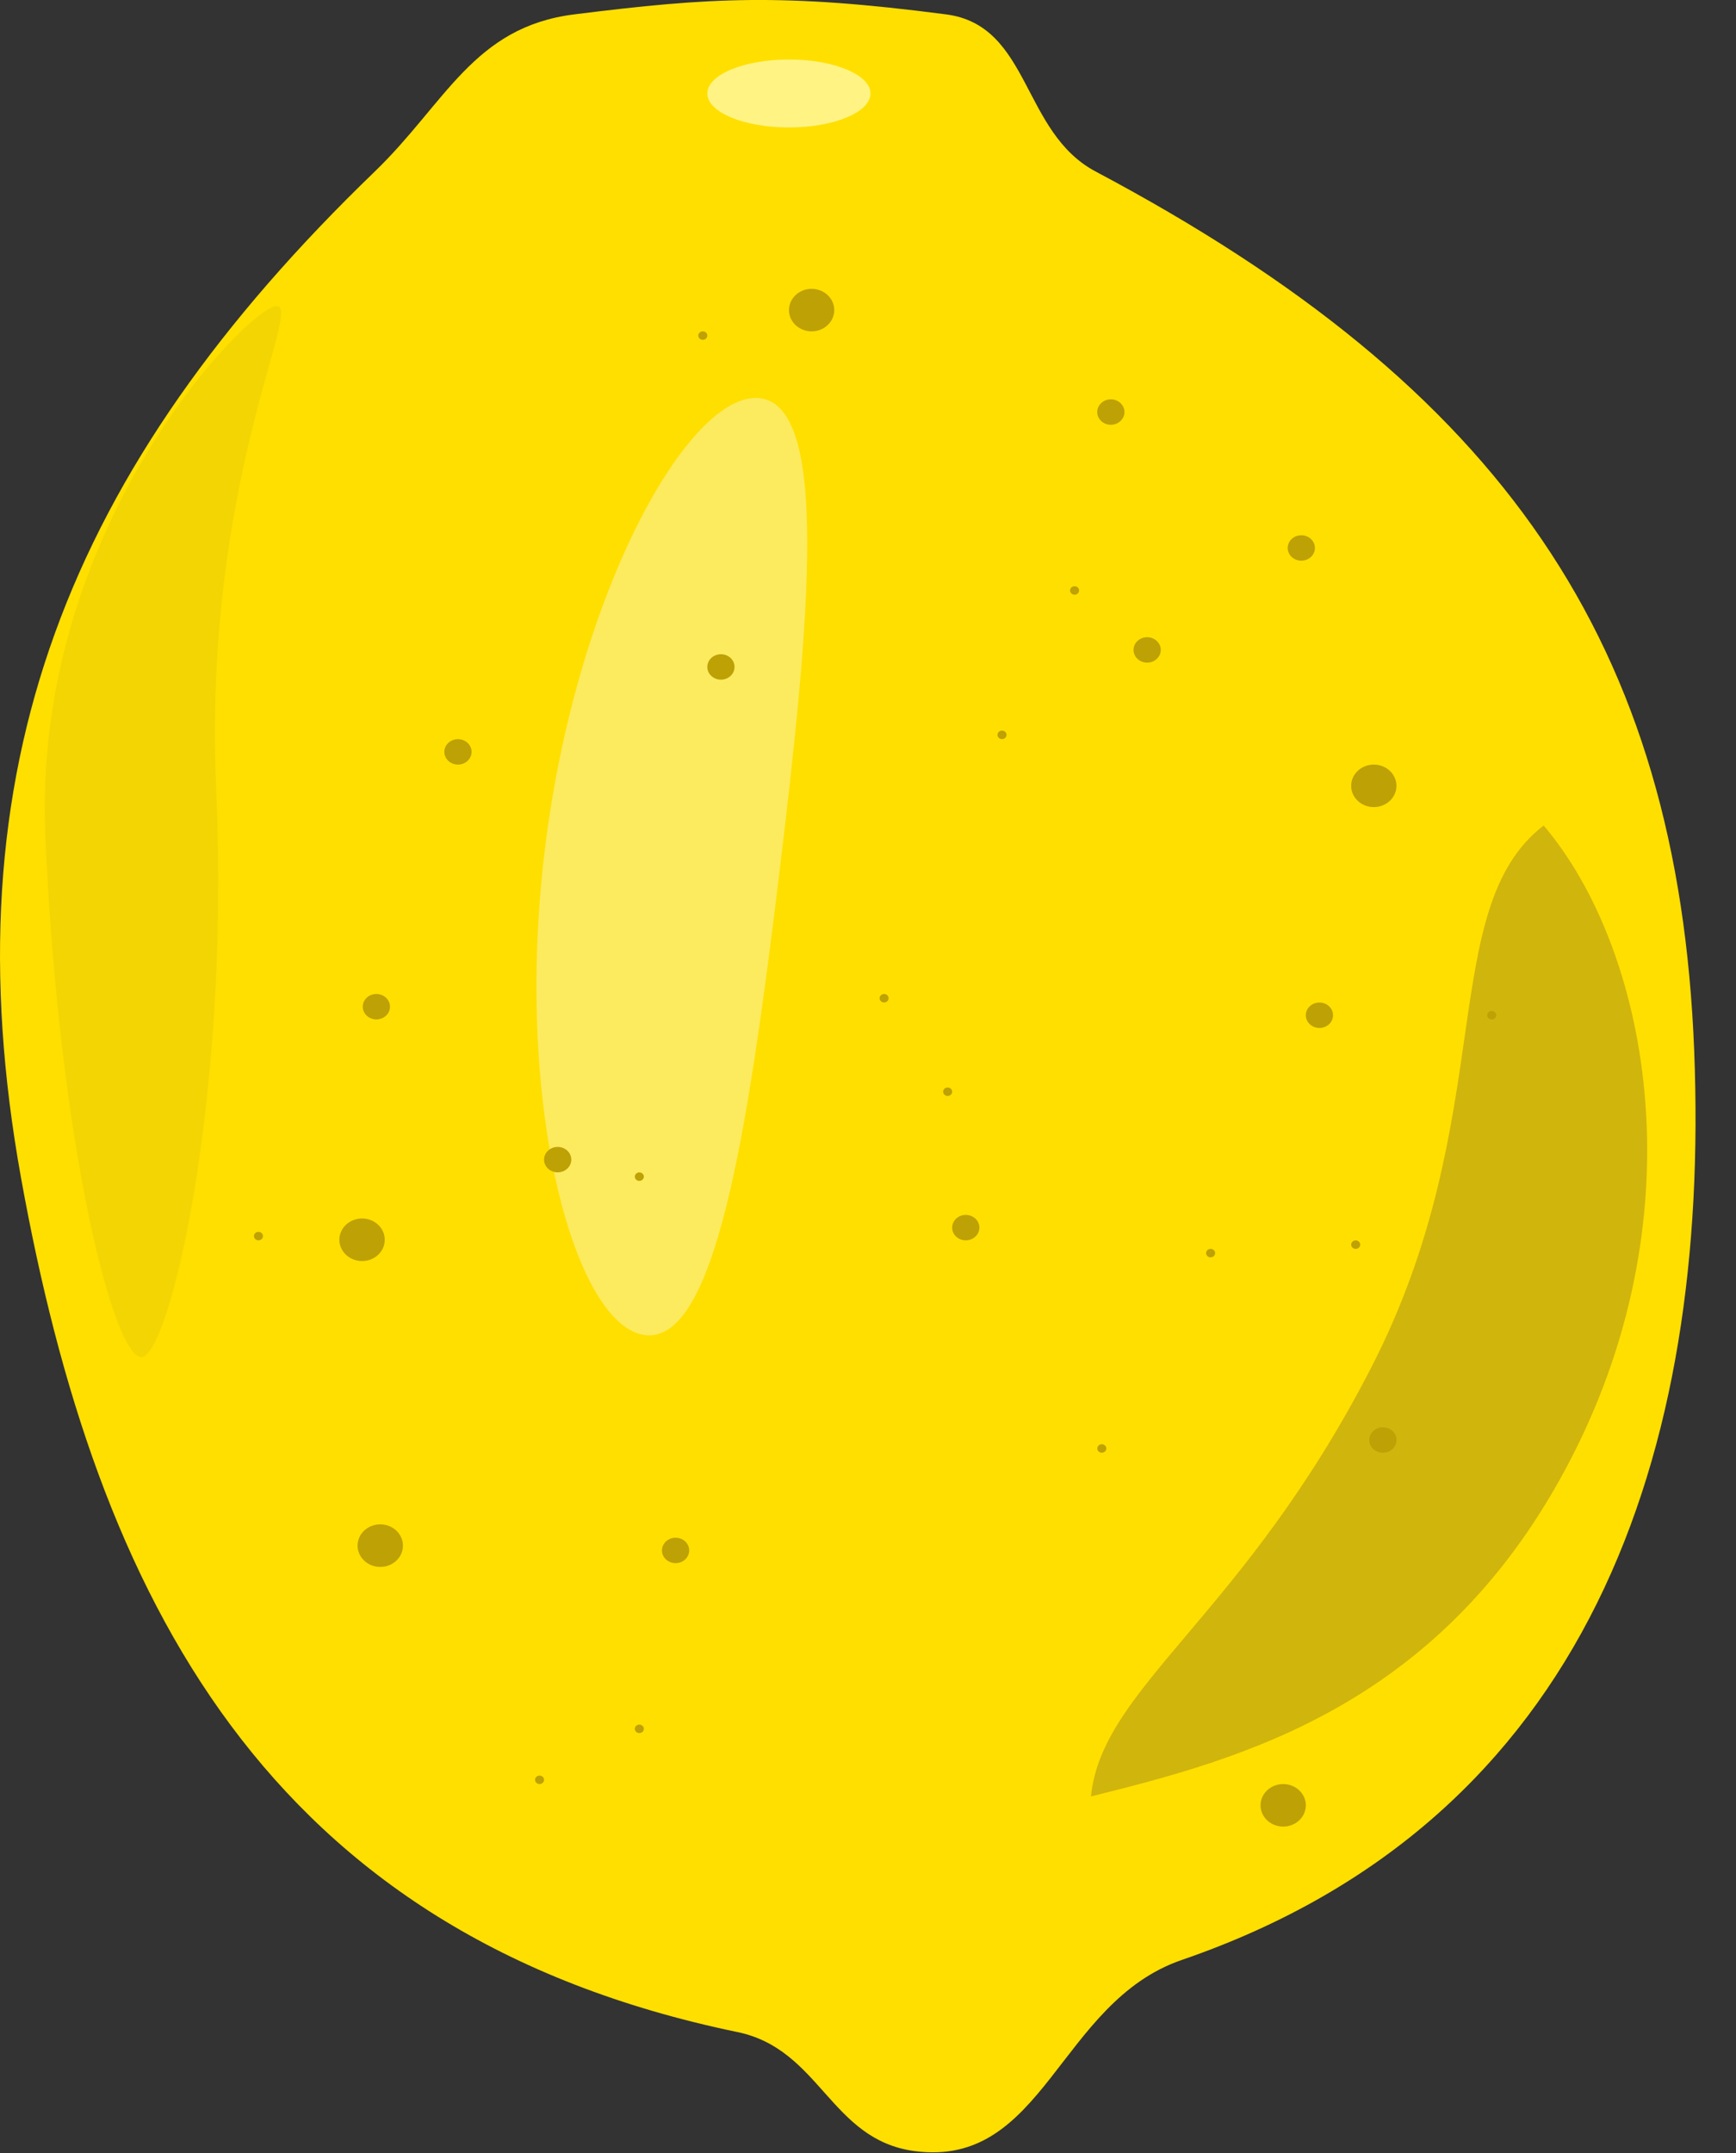 <svg width="25" height="31" viewBox="0 0 25 31" fill="none" xmlns="http://www.w3.org/2000/svg">
<rect x="0" y="0" width="25" height="31" fill="#333333" stroke="none"/>
<path d="M13.624 0.207C11.274 -0.099 10.229 -0.038 8.27 0.207C6.817 0.389 6.418 1.485 5.397 2.47C0.965 6.746 -0.757 11.089 0.304 16.966C1.391 22.987 3.83 27.852 10.621 29.259C11.816 29.507 11.955 30.808 13.167 30.972C15.04 31.224 15.243 28.83 17.02 28.22C22.896 26.201 24.625 20.907 24.398 15.131C24.168 9.271 21.655 5.589 15.779 2.47C14.708 1.902 14.843 0.366 13.624 0.207Z" fill="#FFDF00"/>
<path d="M22.637 20.977C20.795 24.57 17.871 25.327 15.711 25.866C15.867 24.29 17.911 23.272 19.753 19.679C21.596 16.086 20.673 13.085 22.23 11.886C23.72 13.642 24.48 17.384 22.637 20.977Z" fill="#D0B50C"/>
<path d="M3.114 11.395C3.313 15.863 2.435 19.525 2.039 19.541C1.642 19.556 0.852 16.517 0.653 12.049C0.454 7.581 3.584 4.422 3.98 4.406C4.376 4.391 2.916 6.927 3.114 11.395Z" fill="#F3D503"/>
<path d="M11.22 12.596C10.767 16.321 10.3 19.331 9.297 19.224C8.293 19.117 7.393 15.961 7.846 12.236C8.299 8.511 9.934 5.626 10.937 5.733C11.941 5.84 11.673 8.871 11.22 12.596Z" fill="#FCEB5F"/>
<ellipse cx="11.361" cy="1.346" rx="1.175" ry="0.489" fill="#FFF483"/>
<ellipse cx="18.479" cy="25.994" rx="0.326" ry="0.306" fill="#BDA105"/>
<ellipse cx="19.784" cy="11.315" rx="0.326" ry="0.306" fill="#BDA105"/>
<ellipse cx="0.326" cy="0.307" rx="0.326" ry="0.307" transform="matrix(0.984 0.178 -0.201 0.98 4.955 17.492)" fill="#BDA105"/>
<ellipse cx="0.326" cy="0.307" rx="0.326" ry="0.307" transform="matrix(0.984 0.178 -0.201 0.98 5.217 21.896)" fill="#BDA105"/>
<ellipse cx="11.688" cy="4.465" rx="0.326" ry="0.306" fill="#BDA105"/>
<ellipse cx="9.729" cy="22.324" rx="0.196" ry="0.183" fill="#BDA105"/>
<ellipse cx="19.915" cy="20.734" rx="0.196" ry="0.183" fill="#BDA105"/>
<ellipse cx="13.908" cy="17.676" rx="0.196" ry="0.183" fill="#BDA105"/>
<ellipse cx="8.031" cy="16.697" rx="0.196" ry="0.183" fill="#BDA105"/>
<ellipse cx="9.207" cy="16.942" rx="0.065" ry="0.061" fill="#BDA105"/>
<ellipse cx="13.647" cy="15.719" rx="0.065" ry="0.061" fill="#BDA105"/>
<ellipse cx="14.43" cy="10.581" rx="0.065" ry="0.061" fill="#BDA105"/>
<ellipse cx="10.121" cy="4.832" rx="0.065" ry="0.061" fill="#BDA105"/>
<ellipse cx="17.434" cy="18.043" rx="0.065" ry="0.061" fill="#BDA105"/>
<ellipse cx="7.77" cy="25.627" rx="0.065" ry="0.061" fill="#BDA105"/>
<ellipse cx="3.722" cy="17.798" rx="0.065" ry="0.061" fill="#BDA105"/>
<ellipse cx="15.475" cy="8.502" rx="0.065" ry="0.061" fill="#BDA105"/>
<ellipse cx="12.732" cy="14.373" rx="0.065" ry="0.061" fill="#BDA105"/>
<ellipse cx="9.207" cy="24.893" rx="0.065" ry="0.061" fill="#BDA105"/>
<ellipse cx="15.867" cy="20.856" rx="0.065" ry="0.061" fill="#BDA105"/>
<ellipse cx="19.523" cy="17.921" rx="0.065" ry="0.061" fill="#BDA105"/>
<ellipse cx="21.482" cy="14.618" rx="0.065" ry="0.061" fill="#BDA105"/>
<ellipse cx="18.74" cy="7.89" rx="0.196" ry="0.183" fill="#BDA105"/>
<ellipse cx="19.001" cy="14.618" rx="0.196" ry="0.183" fill="#BDA105"/>
<ellipse cx="16.52" cy="9.358" rx="0.196" ry="0.183" fill="#BDA105"/>
<ellipse cx="15.997" cy="5.933" rx="0.196" ry="0.183" fill="#BDA105"/>
<ellipse cx="10.382" cy="9.603" rx="0.196" ry="0.183" fill="#BDA105"/>
<ellipse cx="6.595" cy="10.826" rx="0.196" ry="0.183" fill="#BDA105"/>
<ellipse cx="5.42" cy="14.495" rx="0.196" ry="0.183" fill="#BDA105"/>
</svg>

